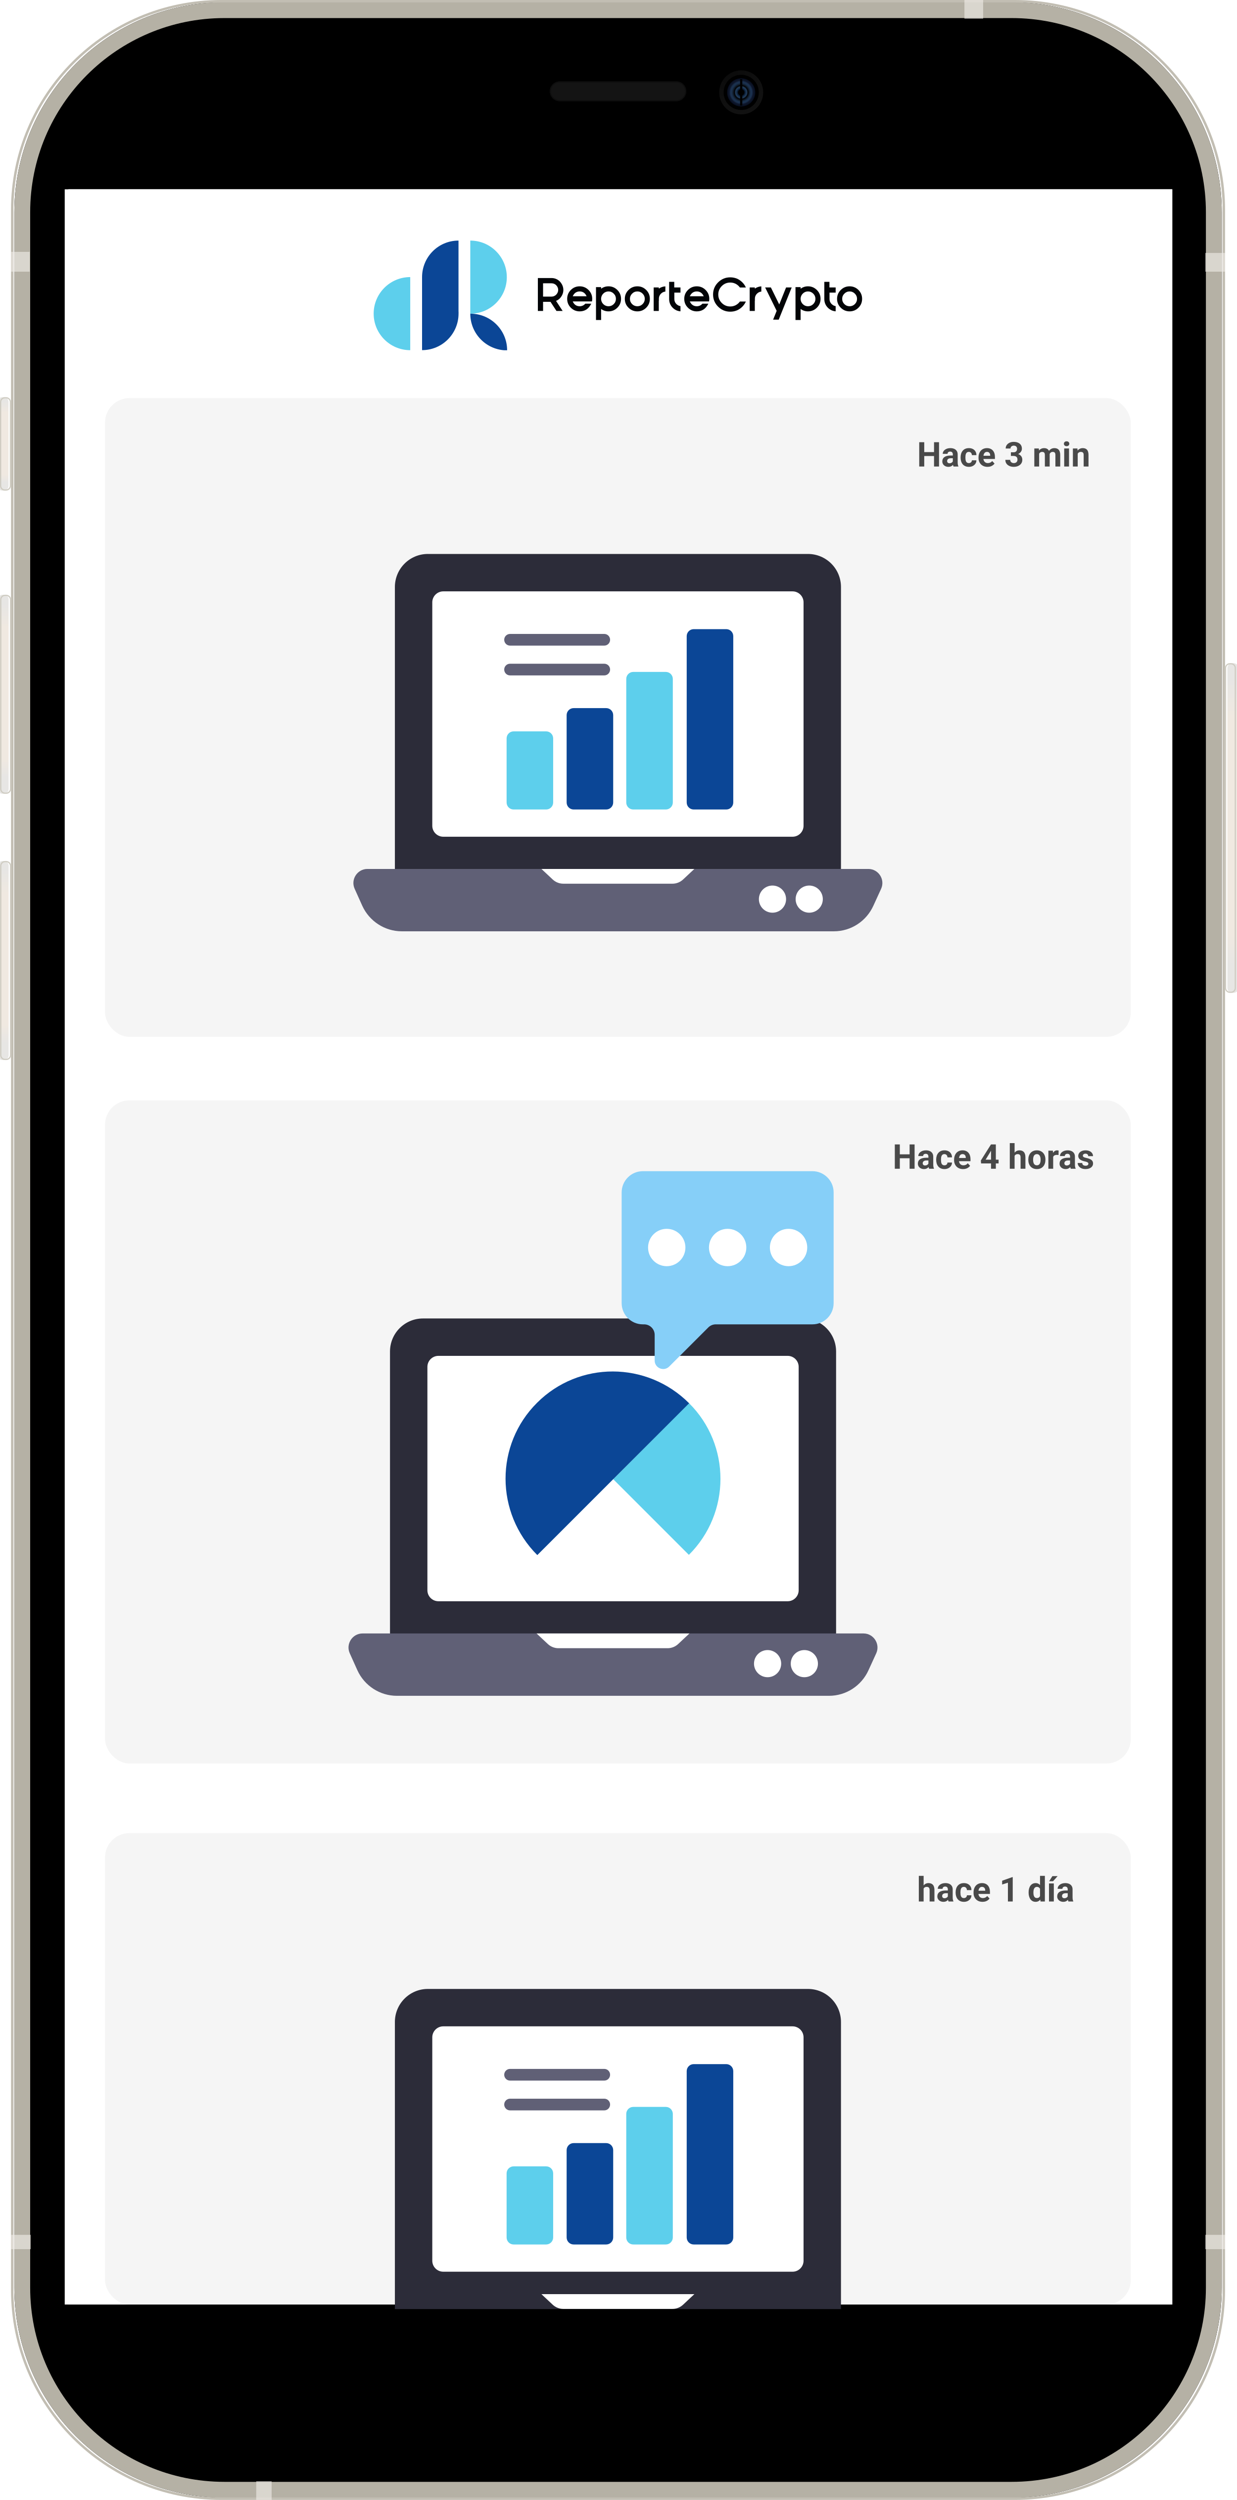 <svg width="1013" height="2047" viewBox="0 0 1013 2047" fill="none" xmlns="http://www.w3.org/2000/svg">
<g filter="url(#filter0_d_1_7)">
<path d="M828.535 1.801H183.707C88.714 1.801 11.707 78.808 11.707 173.801V1873.2C11.707 1968.19 88.714 2045.2 183.707 2045.2H828.535C923.528 2045.2 1000.54 1968.19 1000.54 1873.2V173.801C1000.54 78.808 923.528 1.801 828.535 1.801Z" fill="black"/>
</g>
<path d="M828.535 8.301H183.707C92.304 8.301 18.207 82.398 18.207 173.801V1873.2C18.207 1964.6 92.304 2038.7 183.707 2038.7H828.535C919.938 2038.7 994.035 1964.6 994.035 1873.2V173.801C994.035 82.398 919.938 8.301 828.535 8.301Z" stroke="#B5B1A5" stroke-width="13"/>
<path d="M831.236 1H181.005C86.565 1 10.005 77.559 10.005 172V1875C10.005 1969.44 86.565 2046 181.005 2046H831.236C925.677 2046 1002.24 1969.44 1002.24 1875V172C1002.24 77.559 925.677 1 831.236 1Z" stroke="#C2BEB3" stroke-width="2"/>
<path d="M222.441 2031.69H209.833V2047H222.441V2031.69Z" fill="#F1EEE9" fill-opacity="0.6"/>
<path d="M25.216 1829.96H9.005V1841.67H25.216V1829.96Z" fill="#F1EEE9" fill-opacity="0.6"/>
<path d="M24.315 206.231H9.005V222.441H24.315V206.231Z" fill="#F1EEE9" fill-opacity="0.6"/>
<path d="M1003.24 1829.96H987.026V1841.67H1003.24V1829.96Z" fill="#F1EEE9" fill-opacity="0.6"/>
<path d="M1003.24 207.132H987.026V222.442H1003.24V207.132Z" fill="#F1EEE9" fill-opacity="0.6"/>
<path d="M805.111 0H789.801V15.31H805.111V0Z" fill="#F1EEE9" fill-opacity="0.6"/>
<g filter="url(#filter1_iii_1_7)">
<path d="M5.122 705H4.122C1.912 705 0.122 706.791 0.122 709V864C0.122 866.209 1.912 868 4.122 868H5.122C7.331 868 9.122 866.209 9.122 864V709C9.122 706.791 7.331 705 5.122 705Z" fill="url(#paint0_linear_1_7)"/>
</g>
<path d="M5.122 705.5H4.122C2.189 705.5 0.622 707.067 0.622 709V864C0.622 865.933 2.189 867.5 4.122 867.5H5.122C7.055 867.5 8.622 865.933 8.622 864V709C8.622 707.067 7.055 705.5 5.122 705.5Z" stroke="#CFCCC2"/>
<g filter="url(#filter2_iii_1_7)">
<path d="M5.121 487H4.121C1.912 487 0.121 488.791 0.121 491V646C0.121 648.209 1.912 650 4.121 650H5.121C7.33 650 9.121 648.209 9.121 646V491C9.121 488.791 7.33 487 5.121 487Z" fill="url(#paint1_linear_1_7)"/>
</g>
<path d="M5.121 487.5H4.121C2.188 487.5 0.621 489.067 0.621 491V646C0.621 647.933 2.188 649.5 4.121 649.5H5.121C7.054 649.5 8.621 647.933 8.621 646V491C8.621 489.067 7.054 487.5 5.121 487.5Z" stroke="#CFCCC2"/>
<g filter="url(#filter3_iii_1_7)">
<path d="M0 329.206C0 326.997 1.791 325.206 4 325.206H5.006C7.215 325.206 9.006 326.997 9.006 329.206V397.755C9.006 399.964 7.215 401.755 5.006 401.755H4C1.791 401.755 0 399.964 0 397.755V329.206Z" fill="url(#paint2_linear_1_7)"/>
</g>
<path d="M0.5 329.206C0.5 327.273 2.067 325.706 4 325.706H5.006C6.939 325.706 8.506 327.273 8.506 329.206V397.755C8.506 399.688 6.939 401.255 5.006 401.255H4C2.067 401.255 0.5 399.688 0.5 397.755V329.206Z" stroke="#CFCCC2"/>
<g filter="url(#filter4_iii_1_7)">
<path d="M1008.12 543H1007.12C1004.91 543 1003.12 544.791 1003.12 547V809C1003.12 811.209 1004.91 813 1007.12 813H1008.12C1010.33 813 1012.12 811.209 1012.12 809V547C1012.12 544.791 1010.33 543 1008.12 543Z" fill="url(#paint3_linear_1_7)"/>
</g>
<path d="M1008.12 543.5H1007.12C1005.19 543.5 1003.62 545.067 1003.62 547V809C1003.62 810.933 1005.19 812.5 1007.12 812.5H1008.12C1010.05 812.5 1011.62 810.933 1011.62 809V547C1011.62 545.067 1010.05 543.5 1008.12 543.5Z" stroke="#CFCCC2"/>
<path fill-rule="evenodd" clip-rule="evenodd" d="M756.374 51.333C752.842 51.726 751.076 53.905 751.076 59.438C751.076 105.908 715.654 119.626 697.943 120.677H317.451C262.079 120.677 262.764 76.486 262.949 64.554V64.552C262.958 63.968 262.966 63.461 262.966 63.04C262.966 54.048 260.272 51.341 253.092 51.333H756.374ZM756.374 51.333C757.211 51.24 758.147 51.247 759.181 51.333H756.374Z" fill="black"/>
<g filter="url(#filter5_dii_1_7)">
<path d="M553.851 66.643H458.39C453.914 66.643 450.285 70.271 450.285 74.748C450.285 79.224 453.914 82.853 458.39 82.853H553.851C558.327 82.853 561.956 79.224 561.956 74.748C561.956 70.271 558.327 66.643 553.851 66.643Z" fill="#141414"/>
</g>
<path d="M553.851 67.093H458.391C454.163 67.093 450.736 70.52 450.736 74.748C450.736 78.975 454.163 82.403 458.391 82.403H553.851C558.079 82.403 561.506 78.975 561.506 74.748C561.506 70.52 558.079 67.093 553.851 67.093Z" stroke="#0E0E0E" stroke-width="0.901"/>
<g filter="url(#filter6_d_1_7)">
<path d="M606.985 91.859C615.938 91.859 623.195 84.601 623.195 75.648C623.195 66.695 615.938 59.438 606.985 59.438C598.032 59.438 590.775 66.695 590.775 75.648C590.775 84.601 598.032 91.859 606.985 91.859Z" stroke="url(#paint4_radial_1_7)" stroke-width="3.602"/>
</g>
<path d="M606.985 86.815C613.152 86.815 618.152 81.816 618.152 75.648C618.152 69.481 613.152 64.481 606.985 64.481C600.818 64.481 595.818 69.481 595.818 75.648C595.818 81.816 600.818 86.815 606.985 86.815Z" fill="url(#paint5_radial_1_7)"/>
<path d="M606.985 86.815C613.152 86.815 618.152 81.816 618.152 75.648C618.152 69.481 613.152 64.481 606.985 64.481C600.818 64.481 595.818 69.481 595.818 75.648C595.818 81.816 600.818 86.815 606.985 86.815Z" fill="url(#paint6_radial_1_7)"/>
<path d="M606.985 86.815C613.152 86.815 618.152 81.816 618.152 75.648C618.152 69.481 613.152 64.481 606.985 64.481C600.818 64.481 595.818 69.481 595.818 75.648C595.818 81.816 600.818 86.815 606.985 86.815Z" fill="url(#paint7_radial_1_7)"/>
<path d="M606.985 86.815C613.152 86.815 618.152 81.816 618.152 75.648C618.152 69.481 613.152 64.481 606.985 64.481C600.818 64.481 595.818 69.481 595.818 75.648C595.818 81.816 600.818 86.815 606.985 86.815Z" stroke="#080F21" stroke-width="0.72"/>
<path d="M606.985 64.841V86.455" stroke="black" stroke-width="1.801"/>
<path d="M960 155H53V1887H960V155Z" fill="white"/>
<rect x="56" y="155" width="904" height="1732" fill="white"/>
<path fill-rule="evenodd" clip-rule="evenodd" d="M451.624 227.667C454.302 227.667 456.598 228.624 458.511 230.537C460.4 232.641 461.344 234.936 461.344 237.423C461.344 239.91 460.4 242.194 458.511 244.274C457.602 245.183 456.55 245.888 455.354 246.39L460.77 254.64H455.713L450.799 247.144H444.737V254.64H440.469V227.667H451.624ZM444.737 231.971V242.875H451.624C453.131 242.875 454.422 242.337 455.498 241.261C456.574 240.09 457.112 238.81 457.112 237.423C457.112 236.013 456.574 234.721 455.498 233.55C454.422 232.497 453.131 231.971 451.624 231.971H444.737Z" fill="#020407"/>
<path fill-rule="evenodd" clip-rule="evenodd" d="M469.02 246.821C470.192 249.451 472.093 250.766 474.723 250.766C476.564 250.766 478.095 250.061 479.314 248.65H484.192C482.136 252.858 478.979 254.963 474.723 254.963C471.878 254.963 469.451 253.958 467.442 251.95C465.457 249.965 464.465 247.55 464.465 244.704C464.465 241.883 465.457 239.468 467.442 237.459C469.451 235.45 471.878 234.446 474.723 234.446C477.545 234.446 479.96 235.45 481.968 237.459C483.977 239.468 484.981 241.883 484.981 244.704C484.981 245.446 484.91 246.151 484.766 246.821H469.02ZM480.39 242.588C479.219 239.958 477.33 238.643 474.723 238.643C472.093 238.643 470.192 239.958 469.02 242.588H480.39Z" fill="#020407"/>
<path fill-rule="evenodd" clip-rule="evenodd" d="M492.263 252.99V262.029H488.066V235.092H492.263V236.419C494.032 235.104 496.053 234.446 498.324 234.446C501.146 234.446 503.561 235.45 505.57 237.459C507.578 239.468 508.583 241.883 508.583 244.704C508.583 247.55 507.578 249.965 505.57 251.95C503.561 253.958 501.146 254.963 498.324 254.963C496.053 254.963 494.032 254.305 492.263 252.99ZM502.593 249.009C503.788 247.813 504.386 246.378 504.386 244.704C504.386 243.031 503.788 241.608 502.593 240.436C501.421 239.241 499.998 238.643 498.324 238.643C496.722 238.643 495.359 239.169 494.235 240.221C493.088 241.273 492.43 242.588 492.263 244.166V245.242C492.43 246.821 493.088 248.136 494.235 249.188C495.359 250.24 496.722 250.766 498.324 250.766C499.998 250.766 501.421 250.18 502.593 249.009Z" fill="#020407"/>
<path fill-rule="evenodd" clip-rule="evenodd" d="M514.68 251.95C512.672 249.965 511.667 247.55 511.667 244.704C511.667 241.883 512.672 239.468 514.68 237.459C516.689 235.45 519.116 234.446 521.961 234.446C524.783 234.446 527.198 235.45 529.207 237.459C531.191 239.468 532.184 241.883 532.184 244.704C532.184 247.55 531.191 249.965 529.207 251.95C527.198 253.958 524.783 254.963 521.961 254.963C519.116 254.963 516.689 253.958 514.68 251.95ZM526.23 249.009C527.425 247.813 528.023 246.378 528.023 244.704C528.023 243.031 527.425 241.608 526.23 240.436C525.058 239.241 523.635 238.643 521.961 238.643C520.264 238.643 518.829 239.241 517.657 240.436C516.462 241.608 515.864 243.031 515.864 244.704C515.864 246.378 516.462 247.813 517.657 249.009C518.829 250.18 520.264 250.766 521.961 250.766C523.635 250.766 525.058 250.18 526.23 249.009Z" fill="#020407"/>
<path d="M544.881 234.482V238.75C543.518 238.87 542.322 239.432 541.294 240.436C540.147 241.584 539.573 242.959 539.573 244.561V246.318H539.501V254.64H535.304V246.318V244.561V235.379H539.501V236.347C541.151 235.199 542.944 234.578 544.881 234.482Z" fill="#020407"/>
<path d="M557.255 239.611H552.234V244.848C552.234 246.474 552.796 247.849 553.92 248.973C554.9 249.929 556.012 250.491 557.255 250.659V254.927C554.864 254.76 552.748 253.791 550.907 252.022C548.946 250.037 547.966 247.646 547.966 244.848V241.333V235.953V230.788H552.162V235.379H557.255V239.611Z" fill="#020407"/>
<path fill-rule="evenodd" clip-rule="evenodd" d="M564.895 246.821C566.091 249.451 567.992 250.766 570.598 250.766C572.44 250.766 573.982 250.061 575.225 248.65H580.068C578.035 252.858 574.879 254.963 570.598 254.963C567.777 254.963 565.362 253.958 563.353 251.95C561.345 249.965 560.34 247.55 560.34 244.704C560.34 241.883 561.345 239.468 563.353 237.459C565.362 235.45 567.777 234.446 570.598 234.446C573.444 234.446 575.859 235.45 577.844 237.459C579.852 239.468 580.857 241.883 580.857 244.704C580.857 245.446 580.785 246.151 580.642 246.821H564.895ZM576.301 242.588C575.106 239.958 573.205 238.643 570.598 238.643C567.992 238.643 566.091 239.958 564.895 242.588H576.301Z" fill="#020407"/>
<path d="M607.937 231.218C609.156 232.414 610.113 233.813 610.806 235.415H605.892C605.605 234.984 605.283 234.59 604.924 234.231C603.011 232.318 600.703 231.362 598.001 231.362C595.299 231.362 592.992 232.318 591.079 234.231C589.166 236.144 588.209 238.451 588.209 241.154C588.209 243.856 589.166 246.163 591.079 248.076C592.992 249.989 595.299 250.945 598.001 250.945C600.703 250.945 603.011 249.989 604.924 248.076C605.283 247.717 605.605 247.323 605.892 246.892H610.806C610.113 248.471 609.156 249.869 607.937 251.089C605.211 253.839 601.899 255.214 598.001 255.214C594.128 255.214 590.816 253.839 588.066 251.089C585.316 248.339 583.941 245.027 583.941 241.154C583.941 237.256 585.316 233.944 588.066 231.218C590.816 228.468 594.128 227.093 598.001 227.093C601.899 227.093 605.211 228.468 607.937 231.218V231.218Z" fill="#020407"/>
<path d="M623.468 234.482V238.75C622.129 238.87 620.945 239.432 619.917 240.436C618.769 241.584 618.195 242.959 618.195 244.561V246.318H618.124V254.64H613.927V246.318V244.561V235.379H618.124V236.347C619.773 235.199 621.555 234.578 623.468 234.482Z" fill="#020407"/>
<path d="M643.733 235.379H648.324L637.707 261.742H633.116L636.022 254.532L626.588 235.379H631.287L638.138 249.296L643.733 235.379Z" fill="#020407"/>
<path fill-rule="evenodd" clip-rule="evenodd" d="M655.642 252.99V262.029H651.445V235.092H655.642V236.419C657.411 235.104 659.42 234.446 661.667 234.446C664.513 234.446 666.94 235.45 668.949 237.459C670.957 239.468 671.961 241.883 671.961 244.704C671.961 247.55 670.957 249.965 668.949 251.95C666.94 253.958 664.513 254.963 661.667 254.963C659.42 254.963 657.411 254.305 655.642 252.99ZM665.971 249.009C667.167 247.813 667.765 246.378 667.765 244.704C667.765 243.031 667.167 241.608 665.971 240.436C664.776 239.241 663.341 238.643 661.667 238.643C660.089 238.643 658.738 239.169 657.614 240.221C656.466 241.273 655.809 242.588 655.642 244.166V245.242C655.809 246.821 656.466 248.136 657.614 249.188C658.738 250.24 660.089 250.766 661.667 250.766C663.341 250.766 664.776 250.18 665.971 249.009Z" fill="#020407"/>
<path d="M684.336 239.611H679.314V244.848C679.314 246.474 679.888 247.849 681.036 248.973C681.993 249.929 683.093 250.491 684.336 250.659V254.927C681.969 254.76 679.852 253.791 677.987 252.022C676.027 250.037 675.046 247.646 675.046 244.848V241.333V235.953V230.788H679.243V235.379H684.336V239.611Z" fill="#020407"/>
<path fill-rule="evenodd" clip-rule="evenodd" d="M688.497 251.95C686.488 249.965 685.484 247.55 685.484 244.704C685.484 241.883 686.488 239.468 688.497 237.459C690.505 235.45 692.92 234.446 695.742 234.446C698.587 234.446 701.014 235.45 703.023 237.459C705.008 239.468 706 241.883 706 244.704C706 247.55 705.008 249.965 703.023 251.95C701.014 253.958 698.587 254.963 695.742 254.963C692.92 254.963 690.505 253.958 688.497 251.95ZM700.046 249.009C701.242 247.813 701.839 246.378 701.839 244.704C701.839 243.031 701.242 241.608 700.046 240.436C698.874 239.241 697.44 238.643 695.742 238.643C694.068 238.643 692.645 239.241 691.474 240.436C690.278 241.608 689.68 243.031 689.68 244.704C689.68 246.378 690.278 247.813 691.474 249.009C692.645 250.18 694.068 250.766 695.742 250.766C697.44 250.766 698.874 250.18 700.046 249.009Z" fill="#020407"/>
<path d="M375.512 256.756C375.512 273.291 362.169 286.706 345.634 286.706V228.887C345.634 228.241 345.634 227.595 345.634 226.95C345.634 210.415 358.941 197 375.476 197V254.783C375.548 255.429 375.512 256.075 375.512 256.756Z" fill="#0B4696"/>
<path d="M385.125 197C401.66 197 415.039 210.415 415.039 226.95C415.039 243.485 401.66 256.864 385.125 256.864" fill="#5DCFEC"/>
<path d="M335.95 286.742C319.415 286.742 306 273.363 306 256.828C306 240.293 319.415 226.878 335.95 226.878" fill="#5DCFEC"/>
<path d="M385.125 256.864C385.197 256.864 385.268 256.864 385.34 256.864C401.875 256.864 415.29 270.278 415.29 286.813H412.994C397.428 285.702 385.125 272.753 385.125 256.864V256.864Z" fill="#0B4696"/>
<rect x="86" y="326" width="840" height="523" rx="20" fill="#F5F5F5"/>
<path d="M688.683 480.669V715.75H323.382V480.669C323.382 465.688 335.476 453.596 350.365 453.596H661.611C676.592 453.596 688.683 465.688 688.683 480.669V480.669Z" fill="#2C2C39"/>
<path d="M354.006 676.135V493.23C354.006 488.257 358.038 484.225 363.012 484.225H649.032C654.006 484.225 658.038 488.257 658.038 493.23V676.135C658.038 681.108 654.006 685.14 649.032 685.14H363.012C358.038 685.14 354.006 681.108 354.006 676.135V676.135Z" fill="white"/>
<path d="M721.576 727.754L715.222 741.638C709.457 754.345 696.867 762.58 682.866 762.58H329.016C315.132 762.58 302.425 754.345 296.66 741.638L290.424 727.754C287.013 720.224 292.542 711.518 300.896 711.518H711.104C719.458 711.518 724.987 720.224 721.576 727.754Z" fill="#606076"/>
<path d="M568.604 711.518L559.373 720.168C557.021 722.372 553.92 723.598 550.698 723.598H461.302C458.08 723.598 454.979 722.372 452.627 720.168L443.396 711.518H568.604Z" fill="white"/>
<path d="M643.727 736.249C643.727 742.373 638.754 747.346 632.596 747.346C626.438 747.346 621.464 742.373 621.464 736.249C621.464 730.091 626.438 725.117 632.596 725.117C638.754 725.117 643.727 730.091 643.727 736.249Z" fill="white"/>
<path d="M673.822 736.249C673.822 742.373 668.848 747.346 662.69 747.346C656.532 747.346 651.559 742.373 651.559 736.249C651.559 730.091 656.532 725.117 662.69 725.117C668.848 725.117 673.822 730.091 673.822 736.249Z" fill="white"/>
<path d="M600.479 520.903V657.093C600.479 660.266 597.907 662.838 594.734 662.838H568.096C564.923 662.838 562.351 660.266 562.351 657.093V520.903C562.351 517.73 564.923 515.158 568.096 515.158H594.734C597.907 515.158 600.479 517.73 600.479 520.903Z" fill="#0B4696"/>
<path d="M550.98 555.936V657.093C550.98 660.266 548.407 662.838 545.235 662.838H518.597C515.424 662.838 512.852 660.266 512.852 657.093V555.936C512.852 552.763 515.424 550.191 518.597 550.191H545.235C548.407 550.191 550.98 552.763 550.98 555.936Z" fill="#5DCFEC"/>
<path d="M502.154 585.568V657.093C502.154 660.266 499.581 662.838 496.408 662.838H469.771C466.598 662.838 464.026 660.266 464.026 657.093V585.568C464.026 582.396 466.598 579.823 469.771 579.823H496.408C499.581 579.823 502.154 582.396 502.154 585.568Z" fill="#0B4696"/>
<path d="M452.991 604.612V657.093C452.991 660.266 450.419 662.838 447.246 662.838H420.608C417.435 662.838 414.863 660.266 414.863 657.093V604.612C414.863 601.439 417.435 598.866 420.608 598.866H447.246C450.419 598.866 452.991 601.439 452.991 604.612Z" fill="#5DCFEC"/>
<path d="M499.614 523.854C499.614 526.504 497.494 528.649 494.844 528.649H417.676C415.051 528.649 412.906 526.504 412.906 523.854C412.906 521.229 415.051 519.084 417.676 519.084H494.844C497.494 519.084 499.614 521.229 499.614 523.854Z" fill="#606076"/>
<path d="M499.614 548.244C499.614 550.894 497.494 553.039 494.844 553.039H417.676C415.051 553.039 412.906 550.894 412.906 548.244C412.906 545.619 415.051 543.474 417.676 543.474H494.844C497.494 543.474 499.614 545.619 499.614 548.244Z" fill="#606076"/>
<path d="M766.053 370.201V373.4H755.662V370.201H766.053ZM756.879 362.094V382H752.777V362.094H756.879ZM768.979 362.094V382H764.891V362.094H768.979ZM780.285 378.664V372.074C780.285 371.6 780.208 371.195 780.053 370.857C779.898 370.511 779.656 370.242 779.328 370.051C779.009 369.859 778.594 369.764 778.084 369.764C777.646 369.764 777.268 369.841 776.949 369.996C776.63 370.142 776.384 370.356 776.211 370.639C776.038 370.912 775.951 371.236 775.951 371.609H772.014C772.014 370.98 772.16 370.383 772.451 369.818C772.743 369.253 773.167 368.757 773.723 368.328C774.279 367.891 774.939 367.549 775.705 367.303C776.48 367.057 777.346 366.934 778.303 366.934C779.451 366.934 780.472 367.125 781.365 367.508C782.258 367.891 782.96 368.465 783.471 369.23C783.99 369.996 784.25 370.953 784.25 372.102V378.432C784.25 379.243 784.3 379.908 784.4 380.428C784.501 380.938 784.646 381.385 784.838 381.768V382H780.859C780.668 381.599 780.522 381.098 780.422 380.496C780.331 379.885 780.285 379.275 780.285 378.664ZM780.805 372.99L780.832 375.219H778.631C778.111 375.219 777.66 375.278 777.277 375.396C776.895 375.515 776.58 375.684 776.334 375.902C776.088 376.112 775.906 376.358 775.787 376.641C775.678 376.923 775.623 377.233 775.623 377.57C775.623 377.908 775.701 378.213 775.855 378.486C776.01 378.751 776.234 378.96 776.525 379.115C776.817 379.261 777.159 379.334 777.551 379.334C778.143 379.334 778.658 379.215 779.096 378.979C779.533 378.742 779.87 378.45 780.107 378.104C780.354 377.757 780.481 377.429 780.49 377.119L781.529 378.787C781.383 379.161 781.183 379.548 780.928 379.949C780.682 380.35 780.367 380.729 779.984 381.084C779.602 381.43 779.141 381.717 778.604 381.945C778.066 382.164 777.428 382.273 776.689 382.273C775.751 382.273 774.898 382.087 774.133 381.713C773.376 381.33 772.775 380.806 772.328 380.141C771.891 379.466 771.672 378.701 771.672 377.844C771.672 377.069 771.818 376.381 772.109 375.779C772.401 375.178 772.829 374.672 773.395 374.262C773.969 373.842 774.684 373.528 775.541 373.318C776.398 373.1 777.391 372.99 778.521 372.99H780.805ZM793.396 379.197C793.88 379.197 794.308 379.106 794.682 378.924C795.055 378.732 795.347 378.468 795.557 378.131C795.775 377.785 795.889 377.379 795.898 376.914H799.604C799.594 377.953 799.316 378.878 798.77 379.689C798.223 380.492 797.489 381.125 796.568 381.59C795.648 382.046 794.618 382.273 793.479 382.273C792.33 382.273 791.327 382.082 790.471 381.699C789.623 381.316 788.917 380.788 788.352 380.113C787.786 379.43 787.363 378.637 787.08 377.734C786.798 376.823 786.656 375.848 786.656 374.809V374.412C786.656 373.364 786.798 372.389 787.08 371.486C787.363 370.575 787.786 369.782 788.352 369.107C788.917 368.424 789.623 367.891 790.471 367.508C791.318 367.125 792.312 366.934 793.451 366.934C794.663 366.934 795.725 367.166 796.637 367.631C797.557 368.096 798.277 368.761 798.797 369.627C799.326 370.484 799.594 371.5 799.604 372.676H795.898C795.889 372.184 795.785 371.737 795.584 371.336C795.393 370.935 795.11 370.616 794.736 370.379C794.372 370.133 793.921 370.01 793.383 370.01C792.809 370.01 792.339 370.133 791.975 370.379C791.61 370.616 791.327 370.944 791.127 371.363C790.926 371.773 790.785 372.243 790.703 372.771C790.63 373.291 790.594 373.838 790.594 374.412V374.809C790.594 375.383 790.63 375.934 790.703 376.463C790.776 376.992 790.913 377.461 791.113 377.871C791.323 378.281 791.61 378.605 791.975 378.842C792.339 379.079 792.813 379.197 793.396 379.197ZM808.695 382.273C807.547 382.273 806.517 382.091 805.605 381.727C804.694 381.353 803.919 380.838 803.281 380.182C802.652 379.525 802.169 378.764 801.832 377.898C801.495 377.023 801.326 376.094 801.326 375.109V374.562C801.326 373.441 801.486 372.416 801.805 371.486C802.124 370.557 802.579 369.75 803.172 369.066C803.773 368.383 804.503 367.859 805.359 367.494C806.216 367.12 807.182 366.934 808.258 366.934C809.306 366.934 810.236 367.107 811.047 367.453C811.858 367.799 812.537 368.292 813.084 368.93C813.64 369.568 814.059 370.333 814.342 371.227C814.624 372.111 814.766 373.095 814.766 374.18V375.82H803.008V373.195H810.896V372.895C810.896 372.348 810.796 371.86 810.596 371.432C810.404 370.994 810.113 370.648 809.721 370.393C809.329 370.137 808.827 370.01 808.217 370.01C807.697 370.01 807.251 370.124 806.877 370.352C806.503 370.579 806.198 370.898 805.961 371.309C805.733 371.719 805.56 372.202 805.441 372.758C805.332 373.305 805.277 373.906 805.277 374.562V375.109C805.277 375.702 805.359 376.249 805.523 376.75C805.697 377.251 805.938 377.684 806.248 378.049C806.567 378.413 806.95 378.696 807.396 378.896C807.852 379.097 808.367 379.197 808.941 379.197C809.652 379.197 810.313 379.061 810.924 378.787C811.544 378.505 812.077 378.081 812.523 377.516L814.438 379.594C814.128 380.04 813.704 380.469 813.166 380.879C812.637 381.289 811.999 381.626 811.252 381.891C810.505 382.146 809.652 382.273 808.695 382.273ZM827.85 370.338H829.955C830.63 370.338 831.186 370.224 831.623 369.996C832.061 369.759 832.384 369.431 832.594 369.012C832.812 368.583 832.922 368.087 832.922 367.521C832.922 367.011 832.822 366.56 832.621 366.168C832.43 365.767 832.133 365.457 831.732 365.238C831.331 365.01 830.826 364.896 830.215 364.896C829.732 364.896 829.285 364.992 828.875 365.184C828.465 365.375 828.137 365.644 827.891 365.99C827.645 366.337 827.521 366.756 827.521 367.248H823.57C823.57 366.154 823.862 365.202 824.445 364.391C825.038 363.579 825.831 362.946 826.824 362.49C827.818 362.035 828.911 361.807 830.105 361.807C831.454 361.807 832.635 362.025 833.646 362.463C834.658 362.891 835.447 363.525 836.012 364.363C836.577 365.202 836.859 366.241 836.859 367.48C836.859 368.109 836.714 368.72 836.422 369.312C836.13 369.896 835.711 370.424 835.164 370.898C834.626 371.363 833.97 371.737 833.195 372.02C832.421 372.293 831.55 372.43 830.584 372.43H827.85V370.338ZM827.85 373.332V371.295H830.584C831.669 371.295 832.621 371.418 833.441 371.664C834.262 371.91 834.95 372.266 835.506 372.73C836.062 373.186 836.481 373.729 836.764 374.357C837.046 374.977 837.188 375.665 837.188 376.422C837.188 377.352 837.01 378.181 836.654 378.91C836.299 379.63 835.798 380.241 835.15 380.742C834.512 381.243 833.765 381.626 832.908 381.891C832.051 382.146 831.117 382.273 830.105 382.273C829.267 382.273 828.442 382.16 827.631 381.932C826.829 381.695 826.1 381.344 825.443 380.879C824.796 380.405 824.277 379.812 823.885 379.102C823.502 378.382 823.311 377.529 823.311 376.545H827.262C827.262 377.055 827.389 377.511 827.645 377.912C827.9 378.313 828.251 378.628 828.697 378.855C829.153 379.083 829.659 379.197 830.215 379.197C830.844 379.197 831.382 379.083 831.828 378.855C832.284 378.618 832.63 378.29 832.867 377.871C833.113 377.443 833.236 376.946 833.236 376.381C833.236 375.652 833.104 375.068 832.84 374.631C832.576 374.184 832.197 373.856 831.705 373.646C831.213 373.437 830.63 373.332 829.955 373.332H827.85ZM850.969 370.27V382H847.018V367.207H850.723L850.969 370.27ZM850.422 374.084H849.328C849.328 373.054 849.451 372.106 849.697 371.24C849.952 370.365 850.322 369.609 850.805 368.971C851.297 368.324 851.903 367.822 852.623 367.467C853.343 367.111 854.177 366.934 855.125 366.934C855.781 366.934 856.383 367.034 856.93 367.234C857.477 367.426 857.946 367.731 858.338 368.15C858.739 368.561 859.049 369.098 859.268 369.764C859.486 370.42 859.596 371.208 859.596 372.129V382H855.658V372.566C855.658 371.892 855.567 371.372 855.385 371.008C855.202 370.643 854.943 370.388 854.605 370.242C854.277 370.096 853.881 370.023 853.416 370.023C852.906 370.023 852.459 370.128 852.076 370.338C851.702 370.548 851.393 370.839 851.146 371.213C850.9 371.577 850.718 372.006 850.6 372.498C850.481 372.99 850.422 373.519 850.422 374.084ZM859.227 373.633L857.818 373.811C857.818 372.844 857.937 371.947 858.174 371.117C858.42 370.288 858.78 369.559 859.254 368.93C859.737 368.301 860.334 367.813 861.045 367.467C861.756 367.111 862.576 366.934 863.506 366.934C864.217 366.934 864.864 367.038 865.447 367.248C866.031 367.449 866.527 367.772 866.938 368.219C867.357 368.656 867.676 369.23 867.895 369.941C868.122 370.652 868.236 371.523 868.236 372.553V382H864.285V372.553C864.285 371.869 864.194 371.35 864.012 370.994C863.839 370.63 863.583 370.379 863.246 370.242C862.918 370.096 862.526 370.023 862.07 370.023C861.596 370.023 861.182 370.119 860.826 370.311C860.471 370.493 860.174 370.748 859.938 371.076C859.701 371.404 859.523 371.787 859.404 372.225C859.286 372.653 859.227 373.122 859.227 373.633ZM875.441 367.207V382H871.49V367.207H875.441ZM871.244 363.352C871.244 362.777 871.445 362.303 871.846 361.93C872.247 361.556 872.785 361.369 873.459 361.369C874.124 361.369 874.658 361.556 875.059 361.93C875.469 362.303 875.674 362.777 875.674 363.352C875.674 363.926 875.469 364.4 875.059 364.773C874.658 365.147 874.124 365.334 873.459 365.334C872.785 365.334 872.247 365.147 871.846 364.773C871.445 364.4 871.244 363.926 871.244 363.352ZM882.551 370.365V382H878.613V367.207H882.305L882.551 370.365ZM881.977 374.084H880.91C880.91 372.99 881.051 372.006 881.334 371.131C881.617 370.247 882.013 369.495 882.523 368.875C883.034 368.246 883.64 367.768 884.342 367.439C885.053 367.102 885.846 366.934 886.721 366.934C887.413 366.934 888.047 367.034 888.621 367.234C889.195 367.435 889.688 367.754 890.098 368.191C890.517 368.629 890.836 369.208 891.055 369.928C891.283 370.648 891.396 371.527 891.396 372.566V382H887.432V372.553C887.432 371.896 887.34 371.386 887.158 371.021C886.976 370.657 886.707 370.402 886.352 370.256C886.005 370.101 885.577 370.023 885.066 370.023C884.538 370.023 884.077 370.128 883.686 370.338C883.303 370.548 882.984 370.839 882.729 371.213C882.482 371.577 882.296 372.006 882.168 372.498C882.04 372.99 881.977 373.519 881.977 374.084Z" fill="black" fill-opacity="0.7"/>
<rect x="86" y="1501" width="840" height="386" rx="20" fill="#F5F5F5"/>
<path d="M688.683 1655.67V1890.75H323.382V1655.67C323.382 1640.69 335.476 1628.6 350.365 1628.6H661.611C676.592 1628.6 688.683 1640.69 688.683 1655.67V1655.67Z" fill="#2C2C39"/>
<path d="M354.006 1851.13V1668.23C354.006 1663.26 358.038 1659.22 363.012 1659.22H649.032C654.006 1659.22 658.038 1663.26 658.038 1668.23V1851.13C658.038 1856.11 654.006 1860.14 649.032 1860.14H363.012C358.038 1860.14 354.006 1856.11 354.006 1851.13V1851.13Z" fill="white"/>
<path d="M568.604 1878.52L559.373 1887.17C557.021 1889.37 553.92 1890.6 550.698 1890.6H461.302C458.08 1890.6 454.979 1889.37 452.627 1887.17L443.396 1878.52H568.604Z" fill="white"/>
<path d="M600.479 1695.9V1832.09C600.479 1835.27 597.907 1837.84 594.734 1837.84H568.096C564.923 1837.84 562.351 1835.27 562.351 1832.09V1695.9C562.351 1692.73 564.923 1690.16 568.096 1690.16H594.734C597.907 1690.16 600.479 1692.73 600.479 1695.9Z" fill="#0B4696"/>
<path d="M550.98 1730.94V1832.09C550.98 1835.27 548.407 1837.84 545.235 1837.84H518.597C515.424 1837.84 512.852 1835.27 512.852 1832.09V1730.94C512.852 1727.76 515.424 1725.19 518.597 1725.19H545.235C548.407 1725.19 550.98 1727.76 550.98 1730.94Z" fill="#5DCFEC"/>
<path d="M502.154 1760.57V1832.09C502.154 1835.27 499.581 1837.84 496.408 1837.84H469.771C466.598 1837.84 464.026 1835.27 464.026 1832.09V1760.57C464.026 1757.4 466.598 1754.82 469.771 1754.82H496.408C499.581 1754.82 502.154 1757.4 502.154 1760.57Z" fill="#0B4696"/>
<path d="M452.991 1779.61V1832.09C452.991 1835.27 450.419 1837.84 447.246 1837.84H420.608C417.435 1837.84 414.863 1835.27 414.863 1832.09V1779.61C414.863 1776.44 417.435 1773.87 420.608 1773.87H447.246C450.419 1773.87 452.991 1776.44 452.991 1779.61Z" fill="#5DCFEC"/>
<path d="M499.614 1698.85C499.614 1701.5 497.494 1703.65 494.844 1703.65H417.676C415.051 1703.65 412.906 1701.5 412.906 1698.85C412.906 1696.23 415.051 1694.08 417.676 1694.08H494.844C497.494 1694.08 499.614 1696.23 499.614 1698.85Z" fill="#606076"/>
<path d="M499.614 1723.24C499.614 1725.89 497.494 1728.04 494.844 1728.04H417.676C415.051 1728.04 412.906 1725.89 412.906 1723.24C412.906 1720.62 415.051 1718.47 417.676 1718.47H494.844C497.494 1718.47 499.614 1720.62 499.614 1723.24Z" fill="#606076"/>
<path d="M756.373 1536V1557H752.436V1536H756.373ZM755.812 1549.08H754.732C754.742 1548.05 754.878 1547.11 755.143 1546.24C755.407 1545.37 755.785 1544.61 756.277 1543.97C756.77 1543.32 757.357 1542.82 758.041 1542.47C758.734 1542.11 759.499 1541.93 760.338 1541.93C761.067 1541.93 761.728 1542.04 762.32 1542.25C762.922 1542.45 763.437 1542.78 763.865 1543.23C764.303 1543.68 764.64 1544.27 764.877 1545C765.114 1545.73 765.232 1546.61 765.232 1547.65V1557H761.268V1547.62C761.268 1546.96 761.172 1546.45 760.98 1546.08C760.798 1545.69 760.529 1545.42 760.174 1545.27C759.827 1545.11 759.399 1545.02 758.889 1545.02C758.324 1545.02 757.84 1545.13 757.439 1545.34C757.048 1545.55 756.733 1545.84 756.496 1546.21C756.259 1546.58 756.086 1547.01 755.977 1547.5C755.867 1547.99 755.812 1548.52 755.812 1549.08ZM776.211 1553.66V1547.07C776.211 1546.6 776.133 1546.19 775.979 1545.86C775.824 1545.51 775.582 1545.24 775.254 1545.05C774.935 1544.86 774.52 1544.76 774.01 1544.76C773.572 1544.76 773.194 1544.84 772.875 1545C772.556 1545.14 772.31 1545.36 772.137 1545.64C771.964 1545.91 771.877 1546.24 771.877 1546.61H767.939C767.939 1545.98 768.085 1545.38 768.377 1544.82C768.669 1544.25 769.092 1543.76 769.648 1543.33C770.204 1542.89 770.865 1542.55 771.631 1542.3C772.406 1542.06 773.271 1541.93 774.229 1541.93C775.377 1541.93 776.398 1542.12 777.291 1542.51C778.184 1542.89 778.886 1543.46 779.396 1544.23C779.916 1545 780.176 1545.95 780.176 1547.1V1553.43C780.176 1554.24 780.226 1554.91 780.326 1555.43C780.426 1555.94 780.572 1556.38 780.764 1556.77V1557H776.785C776.594 1556.6 776.448 1556.1 776.348 1555.5C776.257 1554.89 776.211 1554.27 776.211 1553.66ZM776.73 1547.99L776.758 1550.22H774.557C774.037 1550.22 773.586 1550.28 773.203 1550.4C772.82 1550.51 772.506 1550.68 772.26 1550.9C772.014 1551.11 771.831 1551.36 771.713 1551.64C771.604 1551.92 771.549 1552.23 771.549 1552.57C771.549 1552.91 771.626 1553.21 771.781 1553.49C771.936 1553.75 772.16 1553.96 772.451 1554.12C772.743 1554.26 773.085 1554.33 773.477 1554.33C774.069 1554.33 774.584 1554.22 775.021 1553.98C775.459 1553.74 775.796 1553.45 776.033 1553.1C776.279 1552.76 776.407 1552.43 776.416 1552.12L777.455 1553.79C777.309 1554.16 777.109 1554.55 776.854 1554.95C776.607 1555.35 776.293 1555.73 775.91 1556.08C775.527 1556.43 775.067 1556.72 774.529 1556.95C773.992 1557.16 773.354 1557.27 772.615 1557.27C771.676 1557.27 770.824 1557.09 770.059 1556.71C769.302 1556.33 768.701 1555.81 768.254 1555.14C767.816 1554.47 767.598 1553.7 767.598 1552.84C767.598 1552.07 767.743 1551.38 768.035 1550.78C768.327 1550.18 768.755 1549.67 769.32 1549.26C769.895 1548.84 770.61 1548.53 771.467 1548.32C772.324 1548.1 773.317 1547.99 774.447 1547.99H776.73ZM789.322 1554.2C789.805 1554.2 790.234 1554.11 790.607 1553.92C790.981 1553.73 791.273 1553.47 791.482 1553.13C791.701 1552.78 791.815 1552.38 791.824 1551.91H795.529C795.52 1552.95 795.242 1553.88 794.695 1554.69C794.148 1555.49 793.415 1556.12 792.494 1556.59C791.574 1557.05 790.544 1557.27 789.404 1557.27C788.256 1557.27 787.253 1557.08 786.396 1556.7C785.549 1556.32 784.842 1555.79 784.277 1555.11C783.712 1554.43 783.288 1553.64 783.006 1552.73C782.723 1551.82 782.582 1550.85 782.582 1549.81V1549.41C782.582 1548.36 782.723 1547.39 783.006 1546.49C783.288 1545.57 783.712 1544.78 784.277 1544.11C784.842 1543.42 785.549 1542.89 786.396 1542.51C787.244 1542.12 788.238 1541.93 789.377 1541.93C790.589 1541.93 791.651 1542.17 792.562 1542.63C793.483 1543.1 794.203 1543.76 794.723 1544.63C795.251 1545.48 795.52 1546.5 795.529 1547.68H791.824C791.815 1547.18 791.71 1546.74 791.51 1546.34C791.318 1545.93 791.036 1545.62 790.662 1545.38C790.298 1545.13 789.846 1545.01 789.309 1545.01C788.734 1545.01 788.265 1545.13 787.9 1545.38C787.536 1545.62 787.253 1545.94 787.053 1546.36C786.852 1546.77 786.711 1547.24 786.629 1547.77C786.556 1548.29 786.52 1548.84 786.52 1549.41V1549.81C786.52 1550.38 786.556 1550.93 786.629 1551.46C786.702 1551.99 786.839 1552.46 787.039 1552.87C787.249 1553.28 787.536 1553.6 787.9 1553.84C788.265 1554.08 788.739 1554.2 789.322 1554.2ZM804.621 1557.27C803.473 1557.27 802.443 1557.09 801.531 1556.73C800.62 1556.35 799.845 1555.84 799.207 1555.18C798.578 1554.53 798.095 1553.76 797.758 1552.9C797.421 1552.02 797.252 1551.09 797.252 1550.11V1549.56C797.252 1548.44 797.411 1547.42 797.73 1546.49C798.049 1545.56 798.505 1544.75 799.098 1544.07C799.699 1543.38 800.428 1542.86 801.285 1542.49C802.142 1542.12 803.108 1541.93 804.184 1541.93C805.232 1541.93 806.161 1542.11 806.973 1542.45C807.784 1542.8 808.463 1543.29 809.01 1543.93C809.566 1544.57 809.985 1545.33 810.268 1546.23C810.55 1547.11 810.691 1548.1 810.691 1549.18V1550.82H798.934V1548.2H806.822V1547.89C806.822 1547.35 806.722 1546.86 806.521 1546.43C806.33 1545.99 806.038 1545.65 805.646 1545.39C805.255 1545.14 804.753 1545.01 804.143 1545.01C803.623 1545.01 803.176 1545.12 802.803 1545.35C802.429 1545.58 802.124 1545.9 801.887 1546.31C801.659 1546.72 801.486 1547.2 801.367 1547.76C801.258 1548.3 801.203 1548.91 801.203 1549.56V1550.11C801.203 1550.7 801.285 1551.25 801.449 1551.75C801.622 1552.25 801.864 1552.68 802.174 1553.05C802.493 1553.41 802.876 1553.7 803.322 1553.9C803.778 1554.1 804.293 1554.2 804.867 1554.2C805.578 1554.2 806.239 1554.06 806.85 1553.79C807.469 1553.5 808.003 1553.08 808.449 1552.52L810.363 1554.59C810.053 1555.04 809.63 1555.47 809.092 1555.88C808.563 1556.29 807.925 1556.63 807.178 1556.89C806.43 1557.15 805.578 1557.27 804.621 1557.27ZM829.34 1537.05V1557H825.402V1541.59L820.672 1543.1V1539.99L828.916 1537.05H829.34ZM851.693 1553.77V1536H855.658V1557H852.09L851.693 1553.77ZM842.342 1549.78V1549.49C842.342 1548.36 842.469 1547.34 842.725 1546.42C842.98 1545.49 843.354 1544.69 843.846 1544.03C844.338 1543.36 844.944 1542.85 845.664 1542.48C846.384 1542.12 847.204 1541.93 848.125 1541.93C848.991 1541.93 849.747 1542.12 850.395 1542.48C851.051 1542.85 851.607 1543.36 852.062 1544.04C852.527 1544.7 852.901 1545.49 853.184 1546.4C853.466 1547.31 853.671 1548.3 853.799 1549.37V1550C853.671 1551.03 853.466 1551.99 853.184 1552.87C852.901 1553.76 852.527 1554.53 852.062 1555.2C851.607 1555.85 851.051 1556.36 850.395 1556.73C849.738 1557.09 848.973 1557.27 848.098 1557.27C847.177 1557.27 846.357 1557.09 845.637 1556.71C844.926 1556.34 844.324 1555.82 843.832 1555.14C843.349 1554.47 842.98 1553.67 842.725 1552.76C842.469 1551.85 842.342 1550.86 842.342 1549.78ZM846.279 1549.49V1549.78C846.279 1550.39 846.325 1550.96 846.416 1551.49C846.516 1552.02 846.676 1552.49 846.895 1552.9C847.122 1553.3 847.414 1553.61 847.77 1553.84C848.134 1554.06 848.576 1554.17 849.096 1554.17C849.77 1554.17 850.326 1554.02 850.764 1553.72C851.201 1553.41 851.534 1552.99 851.762 1552.45C851.999 1551.91 852.135 1551.29 852.172 1550.59V1548.8C852.145 1548.22 852.062 1547.71 851.926 1547.25C851.798 1546.79 851.607 1546.39 851.352 1546.06C851.105 1545.73 850.796 1545.48 850.422 1545.3C850.057 1545.11 849.624 1545.02 849.123 1545.02C848.613 1545.02 848.175 1545.14 847.811 1545.38C847.446 1545.61 847.15 1545.92 846.922 1546.32C846.703 1546.72 846.539 1547.2 846.43 1547.74C846.329 1548.28 846.279 1548.87 846.279 1549.49ZM862.986 1542.21V1557H859.035V1542.21H862.986ZM859.158 1540.42L861.838 1536.21H866.117L862.357 1540.42H859.158ZM874.375 1553.66V1547.07C874.375 1546.6 874.298 1546.19 874.143 1545.86C873.988 1545.51 873.746 1545.24 873.418 1545.05C873.099 1544.86 872.684 1544.76 872.174 1544.76C871.736 1544.76 871.358 1544.84 871.039 1545C870.72 1545.14 870.474 1545.36 870.301 1545.64C870.128 1545.91 870.041 1546.24 870.041 1546.61H866.104C866.104 1545.98 866.249 1545.38 866.541 1544.82C866.833 1544.25 867.257 1543.76 867.812 1543.33C868.368 1542.89 869.029 1542.55 869.795 1542.3C870.57 1542.06 871.436 1541.93 872.393 1541.93C873.541 1541.93 874.562 1542.12 875.455 1542.51C876.348 1542.89 877.05 1543.46 877.561 1544.23C878.08 1545 878.34 1545.95 878.34 1547.1V1553.43C878.34 1554.24 878.39 1554.91 878.49 1555.43C878.59 1555.94 878.736 1556.38 878.928 1556.77V1557H874.949C874.758 1556.6 874.612 1556.1 874.512 1555.5C874.421 1554.89 874.375 1554.27 874.375 1553.66ZM874.895 1547.99L874.922 1550.22H872.721C872.201 1550.22 871.75 1550.28 871.367 1550.4C870.984 1550.51 870.67 1550.68 870.424 1550.9C870.178 1551.11 869.995 1551.36 869.877 1551.64C869.768 1551.92 869.713 1552.23 869.713 1552.57C869.713 1552.91 869.79 1553.21 869.945 1553.49C870.1 1553.75 870.324 1553.96 870.615 1554.12C870.907 1554.26 871.249 1554.33 871.641 1554.33C872.233 1554.33 872.748 1554.22 873.186 1553.98C873.623 1553.74 873.96 1553.45 874.197 1553.1C874.443 1552.76 874.571 1552.43 874.58 1552.12L875.619 1553.79C875.473 1554.16 875.273 1554.55 875.018 1554.95C874.771 1555.35 874.457 1555.73 874.074 1556.08C873.691 1556.43 873.231 1556.72 872.693 1556.95C872.156 1557.16 871.518 1557.27 870.779 1557.27C869.84 1557.27 868.988 1557.09 868.223 1556.71C867.466 1556.33 866.865 1555.81 866.418 1555.14C865.98 1554.47 865.762 1553.7 865.762 1552.84C865.762 1552.07 865.908 1551.38 866.199 1550.78C866.491 1550.18 866.919 1549.67 867.484 1549.26C868.059 1548.84 868.774 1548.53 869.631 1548.32C870.488 1548.1 871.481 1547.99 872.611 1547.99H874.895Z" fill="black" fill-opacity="0.7"/>
<rect x="86" y="901" width="840" height="543" rx="20" fill="#F5F5F5"/>
<path d="M746.053 945.201V948.4H735.662V945.201H746.053ZM736.879 937.094V957H732.777V937.094H736.879ZM748.979 937.094V957H744.891V937.094H748.979ZM760.285 953.664V947.074C760.285 946.6 760.208 946.195 760.053 945.857C759.898 945.511 759.656 945.242 759.328 945.051C759.009 944.859 758.594 944.764 758.084 944.764C757.646 944.764 757.268 944.841 756.949 944.996C756.63 945.142 756.384 945.356 756.211 945.639C756.038 945.912 755.951 946.236 755.951 946.609H752.014C752.014 945.98 752.16 945.383 752.451 944.818C752.743 944.253 753.167 943.757 753.723 943.328C754.279 942.891 754.939 942.549 755.705 942.303C756.48 942.057 757.346 941.934 758.303 941.934C759.451 941.934 760.472 942.125 761.365 942.508C762.258 942.891 762.96 943.465 763.471 944.23C763.99 944.996 764.25 945.953 764.25 947.102V953.432C764.25 954.243 764.3 954.908 764.4 955.428C764.501 955.938 764.646 956.385 764.838 956.768V957H760.859C760.668 956.599 760.522 956.098 760.422 955.496C760.331 954.885 760.285 954.275 760.285 953.664ZM760.805 947.99L760.832 950.219H758.631C758.111 950.219 757.66 950.278 757.277 950.396C756.895 950.515 756.58 950.684 756.334 950.902C756.088 951.112 755.906 951.358 755.787 951.641C755.678 951.923 755.623 952.233 755.623 952.57C755.623 952.908 755.701 953.213 755.855 953.486C756.01 953.751 756.234 953.96 756.525 954.115C756.817 954.261 757.159 954.334 757.551 954.334C758.143 954.334 758.658 954.215 759.096 953.979C759.533 953.742 759.87 953.45 760.107 953.104C760.354 952.757 760.481 952.429 760.49 952.119L761.529 953.787C761.383 954.161 761.183 954.548 760.928 954.949C760.682 955.35 760.367 955.729 759.984 956.084C759.602 956.43 759.141 956.717 758.604 956.945C758.066 957.164 757.428 957.273 756.689 957.273C755.751 957.273 754.898 957.087 754.133 956.713C753.376 956.33 752.775 955.806 752.328 955.141C751.891 954.466 751.672 953.701 751.672 952.844C751.672 952.069 751.818 951.381 752.109 950.779C752.401 950.178 752.829 949.672 753.395 949.262C753.969 948.842 754.684 948.528 755.541 948.318C756.398 948.1 757.391 947.99 758.521 947.99H760.805ZM773.396 954.197C773.88 954.197 774.308 954.106 774.682 953.924C775.055 953.732 775.347 953.468 775.557 953.131C775.775 952.785 775.889 952.379 775.898 951.914H779.604C779.594 952.953 779.316 953.878 778.77 954.689C778.223 955.492 777.489 956.125 776.568 956.59C775.648 957.046 774.618 957.273 773.479 957.273C772.33 957.273 771.327 957.082 770.471 956.699C769.623 956.316 768.917 955.788 768.352 955.113C767.786 954.43 767.363 953.637 767.08 952.734C766.798 951.823 766.656 950.848 766.656 949.809V949.412C766.656 948.364 766.798 947.389 767.08 946.486C767.363 945.575 767.786 944.782 768.352 944.107C768.917 943.424 769.623 942.891 770.471 942.508C771.318 942.125 772.312 941.934 773.451 941.934C774.663 941.934 775.725 942.166 776.637 942.631C777.557 943.096 778.277 943.761 778.797 944.627C779.326 945.484 779.594 946.5 779.604 947.676H775.898C775.889 947.184 775.785 946.737 775.584 946.336C775.393 945.935 775.11 945.616 774.736 945.379C774.372 945.133 773.921 945.01 773.383 945.01C772.809 945.01 772.339 945.133 771.975 945.379C771.61 945.616 771.327 945.944 771.127 946.363C770.926 946.773 770.785 947.243 770.703 947.771C770.63 948.291 770.594 948.838 770.594 949.412V949.809C770.594 950.383 770.63 950.934 770.703 951.463C770.776 951.992 770.913 952.461 771.113 952.871C771.323 953.281 771.61 953.605 771.975 953.842C772.339 954.079 772.813 954.197 773.396 954.197ZM788.695 957.273C787.547 957.273 786.517 957.091 785.605 956.727C784.694 956.353 783.919 955.838 783.281 955.182C782.652 954.525 782.169 953.764 781.832 952.898C781.495 952.023 781.326 951.094 781.326 950.109V949.562C781.326 948.441 781.486 947.416 781.805 946.486C782.124 945.557 782.579 944.75 783.172 944.066C783.773 943.383 784.503 942.859 785.359 942.494C786.216 942.12 787.182 941.934 788.258 941.934C789.306 941.934 790.236 942.107 791.047 942.453C791.858 942.799 792.537 943.292 793.084 943.93C793.64 944.568 794.059 945.333 794.342 946.227C794.624 947.111 794.766 948.095 794.766 949.18V950.82H783.008V948.195H790.896V947.895C790.896 947.348 790.796 946.86 790.596 946.432C790.404 945.994 790.113 945.648 789.721 945.393C789.329 945.137 788.827 945.01 788.217 945.01C787.697 945.01 787.251 945.124 786.877 945.352C786.503 945.579 786.198 945.898 785.961 946.309C785.733 946.719 785.56 947.202 785.441 947.758C785.332 948.305 785.277 948.906 785.277 949.562V950.109C785.277 950.702 785.359 951.249 785.523 951.75C785.697 952.251 785.938 952.684 786.248 953.049C786.567 953.413 786.95 953.696 787.396 953.896C787.852 954.097 788.367 954.197 788.941 954.197C789.652 954.197 790.313 954.061 790.924 953.787C791.544 953.505 792.077 953.081 792.523 952.516L794.438 954.594C794.128 955.04 793.704 955.469 793.166 955.879C792.637 956.289 791.999 956.626 791.252 956.891C790.505 957.146 789.652 957.273 788.695 957.273ZM817.762 949.562V952.652H803.42L803.229 950.26L811.527 937.094H814.658L811.268 942.768L807.139 949.562H817.762ZM815.506 937.094V957H811.568V937.094H815.506ZM830.873 936V957H826.936V936H830.873ZM830.312 949.084H829.232C829.242 948.054 829.378 947.106 829.643 946.24C829.907 945.365 830.285 944.609 830.777 943.971C831.27 943.324 831.857 942.822 832.541 942.467C833.234 942.111 833.999 941.934 834.838 941.934C835.567 941.934 836.228 942.038 836.82 942.248C837.422 942.449 837.937 942.777 838.365 943.232C838.803 943.679 839.14 944.267 839.377 944.996C839.614 945.725 839.732 946.609 839.732 947.648V957H835.768V947.621C835.768 946.965 835.672 946.45 835.48 946.076C835.298 945.693 835.029 945.424 834.674 945.27C834.327 945.105 833.899 945.023 833.389 945.023C832.824 945.023 832.34 945.128 831.939 945.338C831.548 945.548 831.233 945.839 830.996 946.213C830.759 946.577 830.586 947.006 830.477 947.498C830.367 947.99 830.312 948.519 830.312 949.084ZM842.098 949.754V949.467C842.098 948.382 842.253 947.384 842.562 946.473C842.872 945.552 843.324 944.755 843.916 944.08C844.508 943.406 845.238 942.882 846.104 942.508C846.969 942.125 847.963 941.934 849.084 941.934C850.205 941.934 851.203 942.125 852.078 942.508C852.953 942.882 853.687 943.406 854.279 944.08C854.881 944.755 855.337 945.552 855.646 946.473C855.956 947.384 856.111 948.382 856.111 949.467V949.754C856.111 950.829 855.956 951.827 855.646 952.748C855.337 953.66 854.881 954.457 854.279 955.141C853.687 955.815 852.958 956.339 852.092 956.713C851.226 957.087 850.232 957.273 849.111 957.273C847.99 957.273 846.992 957.087 846.117 956.713C845.251 956.339 844.518 955.815 843.916 955.141C843.324 954.457 842.872 953.66 842.562 952.748C842.253 951.827 842.098 950.829 842.098 949.754ZM846.035 949.467V949.754C846.035 950.374 846.09 950.952 846.199 951.49C846.309 952.028 846.482 952.502 846.719 952.912C846.965 953.313 847.284 953.628 847.676 953.855C848.068 954.083 848.546 954.197 849.111 954.197C849.658 954.197 850.128 954.083 850.52 953.855C850.911 953.628 851.226 953.313 851.463 952.912C851.7 952.502 851.873 952.028 851.982 951.49C852.101 950.952 852.16 950.374 852.16 949.754V949.467C852.16 948.865 852.101 948.3 851.982 947.771C851.873 947.234 851.695 946.76 851.449 946.35C851.212 945.93 850.898 945.602 850.506 945.365C850.114 945.128 849.64 945.01 849.084 945.01C848.528 945.01 848.054 945.128 847.662 945.365C847.279 945.602 846.965 945.93 846.719 946.35C846.482 946.76 846.309 947.234 846.199 947.771C846.09 948.3 846.035 948.865 846.035 949.467ZM862.469 945.434V957H858.531V942.207H862.236L862.469 945.434ZM866.926 942.111L866.857 945.762C866.666 945.734 866.434 945.712 866.16 945.693C865.896 945.666 865.654 945.652 865.436 945.652C864.88 945.652 864.396 945.725 863.986 945.871C863.585 946.008 863.248 946.213 862.975 946.486C862.71 946.76 862.51 947.092 862.373 947.484C862.245 947.876 862.173 948.323 862.154 948.824L861.361 948.578C861.361 947.621 861.457 946.742 861.648 945.939C861.84 945.128 862.118 944.422 862.482 943.82C862.856 943.219 863.312 942.754 863.85 942.426C864.387 942.098 865.003 941.934 865.695 941.934C865.914 941.934 866.137 941.952 866.365 941.988C866.593 942.016 866.78 942.057 866.926 942.111ZM876.305 953.664V947.074C876.305 946.6 876.227 946.195 876.072 945.857C875.917 945.511 875.676 945.242 875.348 945.051C875.029 944.859 874.614 944.764 874.104 944.764C873.666 944.764 873.288 944.841 872.969 944.996C872.65 945.142 872.404 945.356 872.23 945.639C872.057 945.912 871.971 946.236 871.971 946.609H868.033C868.033 945.98 868.179 945.383 868.471 944.818C868.762 944.253 869.186 943.757 869.742 943.328C870.298 942.891 870.959 942.549 871.725 942.303C872.499 942.057 873.365 941.934 874.322 941.934C875.471 941.934 876.492 942.125 877.385 942.508C878.278 942.891 878.98 943.465 879.49 944.23C880.01 944.996 880.27 945.953 880.27 947.102V953.432C880.27 954.243 880.32 954.908 880.42 955.428C880.52 955.938 880.666 956.385 880.857 956.768V957H876.879C876.688 956.599 876.542 956.098 876.441 955.496C876.35 954.885 876.305 954.275 876.305 953.664ZM876.824 947.99L876.852 950.219H874.65C874.131 950.219 873.68 950.278 873.297 950.396C872.914 950.515 872.6 950.684 872.354 950.902C872.107 951.112 871.925 951.358 871.807 951.641C871.697 951.923 871.643 952.233 871.643 952.57C871.643 952.908 871.72 953.213 871.875 953.486C872.03 953.751 872.253 953.96 872.545 954.115C872.837 954.261 873.178 954.334 873.57 954.334C874.163 954.334 874.678 954.215 875.115 953.979C875.553 953.742 875.89 953.45 876.127 953.104C876.373 952.757 876.501 952.429 876.51 952.119L877.549 953.787C877.403 954.161 877.202 954.548 876.947 954.949C876.701 955.35 876.387 955.729 876.004 956.084C875.621 956.43 875.161 956.717 874.623 956.945C874.085 957.164 873.447 957.273 872.709 957.273C871.77 957.273 870.918 957.087 870.152 956.713C869.396 956.33 868.794 955.806 868.348 955.141C867.91 954.466 867.691 953.701 867.691 952.844C867.691 952.069 867.837 951.381 868.129 950.779C868.421 950.178 868.849 949.672 869.414 949.262C869.988 948.842 870.704 948.528 871.561 948.318C872.417 948.1 873.411 947.99 874.541 947.99H876.824ZM891.303 952.912C891.303 952.63 891.221 952.374 891.057 952.146C890.893 951.919 890.587 951.709 890.141 951.518C889.703 951.317 889.07 951.135 888.24 950.971C887.493 950.807 886.796 950.602 886.148 950.355C885.51 950.1 884.954 949.795 884.48 949.439C884.016 949.084 883.651 948.665 883.387 948.182C883.122 947.689 882.99 947.129 882.99 946.5C882.99 945.88 883.122 945.297 883.387 944.75C883.66 944.203 884.048 943.72 884.549 943.301C885.059 942.872 885.679 942.54 886.408 942.303C887.146 942.057 887.976 941.934 888.896 941.934C890.182 941.934 891.285 942.139 892.205 942.549C893.135 942.959 893.846 943.524 894.338 944.244C894.839 944.955 895.09 945.766 895.09 946.678H891.152C891.152 946.295 891.07 945.953 890.906 945.652C890.751 945.342 890.505 945.101 890.168 944.928C889.84 944.745 889.411 944.654 888.883 944.654C888.445 944.654 888.067 944.732 887.748 944.887C887.429 945.033 887.183 945.233 887.01 945.488C886.846 945.734 886.764 946.008 886.764 946.309C886.764 946.536 886.809 946.742 886.9 946.924C887.001 947.097 887.16 947.257 887.379 947.402C887.598 947.548 887.88 947.685 888.227 947.812C888.582 947.931 889.02 948.04 889.539 948.141C890.605 948.359 891.558 948.646 892.396 949.002C893.235 949.348 893.9 949.822 894.393 950.424C894.885 951.016 895.131 951.796 895.131 952.762C895.131 953.418 894.985 954.02 894.693 954.566C894.402 955.113 893.982 955.592 893.436 956.002C892.889 956.403 892.232 956.717 891.467 956.945C890.71 957.164 889.858 957.273 888.91 957.273C887.534 957.273 886.367 957.027 885.41 956.535C884.462 956.043 883.742 955.419 883.25 954.662C882.767 953.896 882.525 953.113 882.525 952.311H886.258C886.276 952.848 886.413 953.281 886.668 953.609C886.932 953.938 887.265 954.174 887.666 954.32C888.076 954.466 888.518 954.539 888.992 954.539C889.503 954.539 889.926 954.471 890.264 954.334C890.601 954.188 890.856 953.997 891.029 953.76C891.212 953.514 891.303 953.231 891.303 952.912Z" fill="black" fill-opacity="0.7"/>
<path d="M684.683 1106.67V1341.75H319.382V1106.67C319.382 1091.69 331.476 1079.6 346.365 1079.6H657.611C672.592 1079.6 684.683 1091.69 684.683 1106.67V1106.67Z" fill="#2C2C39"/>
<path d="M350.006 1302.13V1119.23C350.006 1114.26 354.038 1110.22 359.012 1110.22H645.032C650.006 1110.22 654.038 1114.26 654.038 1119.23V1302.13C654.038 1307.11 650.006 1311.14 645.032 1311.14H359.012C354.038 1311.14 350.006 1307.11 350.006 1302.13V1302.13Z" fill="white"/>
<path d="M717.576 1353.75L711.222 1367.64C705.457 1380.34 692.867 1388.58 678.866 1388.58H325.016C311.132 1388.58 298.425 1380.34 292.66 1367.64L286.424 1353.75C283.013 1346.22 288.542 1337.52 296.896 1337.52H707.104C715.458 1337.52 720.987 1346.22 717.576 1353.75Z" fill="#606076"/>
<path d="M564.604 1337.52L555.373 1346.17C553.021 1348.37 549.92 1349.6 546.698 1349.6H457.302C454.08 1349.6 450.979 1348.37 448.627 1346.17L439.396 1337.52H564.604Z" fill="white"/>
<path d="M639.727 1362.25C639.727 1368.37 634.754 1373.35 628.596 1373.35C622.438 1373.35 617.464 1368.37 617.464 1362.25C617.464 1356.09 622.438 1351.12 628.596 1351.12C634.754 1351.12 639.727 1356.09 639.727 1362.25Z" fill="white"/>
<path d="M669.822 1362.25C669.822 1368.37 664.848 1373.35 658.69 1373.35C652.532 1373.35 647.559 1368.37 647.559 1362.25C647.559 1356.09 652.532 1351.12 658.69 1351.12C664.848 1351.12 669.822 1356.09 669.822 1362.25Z" fill="white"/>
<path d="M682.674 976.358V1067.06C682.674 1076.6 674.908 1084.41 665.367 1084.41H586.172C583.87 1084.41 581.665 1085.32 580.035 1086.95L548.012 1118.97C543.554 1123.34 536.123 1120.17 536.123 1114.04V1093.04C536.123 1088.29 532.24 1084.41 527.446 1084.41H526.391C516.851 1084.41 509.085 1076.6 509.085 1067.06V976.358C509.085 966.818 516.851 959.004 526.391 959.004H665.367C669.97 959.004 674.093 960.825 677.161 963.702C680.565 966.866 682.674 971.372 682.674 976.358V976.358Z" fill="#86CFF8"/>
<path d="M561.293 1021.5C561.293 1029.93 554.437 1036.79 546 1036.79C537.515 1036.79 530.707 1029.93 530.707 1021.5C530.707 1013.06 537.515 1006.2 546 1006.2C554.437 1006.2 561.293 1013.06 561.293 1021.5Z" fill="white"/>
<path d="M611.172 1021.5C611.172 1029.93 604.317 1036.79 595.88 1036.79C587.394 1036.79 580.587 1029.93 580.587 1021.5C580.587 1013.06 587.394 1006.2 595.88 1006.2C604.317 1006.2 611.172 1013.06 611.172 1021.5Z" fill="white"/>
<path d="M661.052 1021.5C661.052 1029.93 654.197 1036.79 645.759 1036.79C637.274 1036.79 630.466 1029.93 630.466 1021.5C630.466 1013.06 637.274 1006.2 645.759 1006.2C654.197 1006.2 661.052 1013.06 661.052 1021.5Z" fill="white"/>
<path d="M564.136 1273.16C529.888 1307.41 474.257 1307.41 440.008 1273.36L502.174 1211.2L564.136 1273.16Z" fill="white"/>
<path d="M564.136 1273.16L502.174 1211.2L564.136 1148.84L564.334 1149.03C598.583 1183.08 598.583 1238.91 564.136 1273.16V1273.16Z" fill="#5DCFEC"/>
<path d="M564.334 1149.03L440.008 1273.36C405.364 1238.71 405.364 1182.89 439.81 1148.64C474.061 1114.39 529.689 1114.39 564.334 1149.03V1149.03Z" fill="#0B4696"/>
<defs>
<filter id="filter0_d_1_7" x="10.707" y="0.801" width="990.833" height="2045.4" filterUnits="userSpaceOnUse" color-interpolation-filters="sRGB">
<feFlood flood-opacity="0" result="BackgroundImageFix"/>
<feColorMatrix in="SourceAlpha" type="matrix" values="0 0 0 0 0 0 0 0 0 0 0 0 0 0 0 0 0 0 127 0" result="hardAlpha"/>
<feOffset/>
<feGaussianBlur stdDeviation="0.5"/>
<feColorMatrix type="matrix" values="0 0 0 0 0.325 0 0 0 0 0.314 0 0 0 0 0.294 0 0 0 1 0"/>
<feBlend mode="normal" in2="BackgroundImageFix" result="effect1_dropShadow_1_7"/>
<feBlend mode="normal" in="SourceGraphic" in2="effect1_dropShadow_1_7" result="shape"/>
</filter>
<filter id="filter1_iii_1_7" x="-0.878" y="703" width="10" height="167" filterUnits="userSpaceOnUse" color-interpolation-filters="sRGB">
<feFlood flood-opacity="0" result="BackgroundImageFix"/>
<feBlend mode="normal" in="SourceGraphic" in2="BackgroundImageFix" result="shape"/>
<feColorMatrix in="SourceAlpha" type="matrix" values="0 0 0 0 0 0 0 0 0 0 0 0 0 0 0 0 0 0 127 0" result="hardAlpha"/>
<feOffset dy="2"/>
<feGaussianBlur stdDeviation="1.5"/>
<feComposite in2="hardAlpha" operator="arithmetic" k2="-1" k3="1"/>
<feColorMatrix type="matrix" values="0 0 0 0 0.561 0 0 0 0 0.533 0 0 0 0 0.451 0 0 0 1 0"/>
<feBlend mode="normal" in2="shape" result="effect1_innerShadow_1_7"/>
<feColorMatrix in="SourceAlpha" type="matrix" values="0 0 0 0 0 0 0 0 0 0 0 0 0 0 0 0 0 0 127 0" result="hardAlpha"/>
<feOffset dy="-2"/>
<feGaussianBlur stdDeviation="1.5"/>
<feComposite in2="hardAlpha" operator="arithmetic" k2="-1" k3="1"/>
<feColorMatrix type="matrix" values="0 0 0 0 0.562 0 0 0 0 0.535 0 0 0 0 0.452 0 0 0 1 0"/>
<feBlend mode="normal" in2="effect1_innerShadow_1_7" result="effect2_innerShadow_1_7"/>
<feColorMatrix in="SourceAlpha" type="matrix" values="0 0 0 0 0 0 0 0 0 0 0 0 0 0 0 0 0 0 127 0" result="hardAlpha"/>
<feOffset dx="-2"/>
<feGaussianBlur stdDeviation="0.5"/>
<feComposite in2="hardAlpha" operator="arithmetic" k2="-1" k3="1"/>
<feColorMatrix type="matrix" values="0 0 0 0 0.761 0 0 0 0 0.745 0 0 0 0 0.702 0 0 0 1 0"/>
<feBlend mode="normal" in2="effect2_innerShadow_1_7" result="effect3_innerShadow_1_7"/>
</filter>
<filter id="filter2_iii_1_7" x="-0.879" y="485" width="10" height="167" filterUnits="userSpaceOnUse" color-interpolation-filters="sRGB">
<feFlood flood-opacity="0" result="BackgroundImageFix"/>
<feBlend mode="normal" in="SourceGraphic" in2="BackgroundImageFix" result="shape"/>
<feColorMatrix in="SourceAlpha" type="matrix" values="0 0 0 0 0 0 0 0 0 0 0 0 0 0 0 0 0 0 127 0" result="hardAlpha"/>
<feOffset dy="2"/>
<feGaussianBlur stdDeviation="1.5"/>
<feComposite in2="hardAlpha" operator="arithmetic" k2="-1" k3="1"/>
<feColorMatrix type="matrix" values="0 0 0 0 0.561 0 0 0 0 0.533 0 0 0 0 0.451 0 0 0 1 0"/>
<feBlend mode="normal" in2="shape" result="effect1_innerShadow_1_7"/>
<feColorMatrix in="SourceAlpha" type="matrix" values="0 0 0 0 0 0 0 0 0 0 0 0 0 0 0 0 0 0 127 0" result="hardAlpha"/>
<feOffset dy="-2"/>
<feGaussianBlur stdDeviation="1.5"/>
<feComposite in2="hardAlpha" operator="arithmetic" k2="-1" k3="1"/>
<feColorMatrix type="matrix" values="0 0 0 0 0.562 0 0 0 0 0.535 0 0 0 0 0.452 0 0 0 1 0"/>
<feBlend mode="normal" in2="effect1_innerShadow_1_7" result="effect2_innerShadow_1_7"/>
<feColorMatrix in="SourceAlpha" type="matrix" values="0 0 0 0 0 0 0 0 0 0 0 0 0 0 0 0 0 0 127 0" result="hardAlpha"/>
<feOffset dx="-2"/>
<feGaussianBlur stdDeviation="0.5"/>
<feComposite in2="hardAlpha" operator="arithmetic" k2="-1" k3="1"/>
<feColorMatrix type="matrix" values="0 0 0 0 0.761 0 0 0 0 0.745 0 0 0 0 0.702 0 0 0 1 0"/>
<feBlend mode="normal" in2="effect2_innerShadow_1_7" result="effect3_innerShadow_1_7"/>
</filter>
<filter id="filter3_iii_1_7" x="-1" y="323.206" width="10.006" height="80.549" filterUnits="userSpaceOnUse" color-interpolation-filters="sRGB">
<feFlood flood-opacity="0" result="BackgroundImageFix"/>
<feBlend mode="normal" in="SourceGraphic" in2="BackgroundImageFix" result="shape"/>
<feColorMatrix in="SourceAlpha" type="matrix" values="0 0 0 0 0 0 0 0 0 0 0 0 0 0 0 0 0 0 127 0" result="hardAlpha"/>
<feOffset dy="2"/>
<feGaussianBlur stdDeviation="1.5"/>
<feComposite in2="hardAlpha" operator="arithmetic" k2="-1" k3="1"/>
<feColorMatrix type="matrix" values="0 0 0 0 0.561 0 0 0 0 0.533 0 0 0 0 0.451 0 0 0 1 0"/>
<feBlend mode="normal" in2="shape" result="effect1_innerShadow_1_7"/>
<feColorMatrix in="SourceAlpha" type="matrix" values="0 0 0 0 0 0 0 0 0 0 0 0 0 0 0 0 0 0 127 0" result="hardAlpha"/>
<feOffset dy="-2"/>
<feGaussianBlur stdDeviation="1.5"/>
<feComposite in2="hardAlpha" operator="arithmetic" k2="-1" k3="1"/>
<feColorMatrix type="matrix" values="0 0 0 0 0.562 0 0 0 0 0.535 0 0 0 0 0.452 0 0 0 1 0"/>
<feBlend mode="normal" in2="effect1_innerShadow_1_7" result="effect2_innerShadow_1_7"/>
<feColorMatrix in="SourceAlpha" type="matrix" values="0 0 0 0 0 0 0 0 0 0 0 0 0 0 0 0 0 0 127 0" result="hardAlpha"/>
<feOffset dx="-2"/>
<feGaussianBlur stdDeviation="0.5"/>
<feComposite in2="hardAlpha" operator="arithmetic" k2="-1" k3="1"/>
<feColorMatrix type="matrix" values="0 0 0 0 0.761 0 0 0 0 0.745 0 0 0 0 0.702 0 0 0 1 0"/>
<feBlend mode="normal" in2="effect2_innerShadow_1_7" result="effect3_innerShadow_1_7"/>
</filter>
<filter id="filter4_iii_1_7" x="1003.12" y="541" width="10" height="274" filterUnits="userSpaceOnUse" color-interpolation-filters="sRGB">
<feFlood flood-opacity="0" result="BackgroundImageFix"/>
<feBlend mode="normal" in="SourceGraphic" in2="BackgroundImageFix" result="shape"/>
<feColorMatrix in="SourceAlpha" type="matrix" values="0 0 0 0 0 0 0 0 0 0 0 0 0 0 0 0 0 0 127 0" result="hardAlpha"/>
<feOffset dy="2"/>
<feGaussianBlur stdDeviation="1.5"/>
<feComposite in2="hardAlpha" operator="arithmetic" k2="-1" k3="1"/>
<feColorMatrix type="matrix" values="0 0 0 0 0.561 0 0 0 0 0.533 0 0 0 0 0.451 0 0 0 1 0"/>
<feBlend mode="normal" in2="shape" result="effect1_innerShadow_1_7"/>
<feColorMatrix in="SourceAlpha" type="matrix" values="0 0 0 0 0 0 0 0 0 0 0 0 0 0 0 0 0 0 127 0" result="hardAlpha"/>
<feOffset dy="-2"/>
<feGaussianBlur stdDeviation="1.5"/>
<feComposite in2="hardAlpha" operator="arithmetic" k2="-1" k3="1"/>
<feColorMatrix type="matrix" values="0 0 0 0 0.561 0 0 0 0 0.533 0 0 0 0 0.451 0 0 0 1 0"/>
<feBlend mode="normal" in2="effect1_innerShadow_1_7" result="effect2_innerShadow_1_7"/>
<feColorMatrix in="SourceAlpha" type="matrix" values="0 0 0 0 0 0 0 0 0 0 0 0 0 0 0 0 0 0 127 0" result="hardAlpha"/>
<feOffset dx="2"/>
<feGaussianBlur stdDeviation="0.5"/>
<feComposite in2="hardAlpha" operator="arithmetic" k2="-1" k3="1"/>
<feColorMatrix type="matrix" values="0 0 0 0 0.761 0 0 0 0 0.745 0 0 0 0 0.702 0 0 0 1 0"/>
<feBlend mode="normal" in2="effect2_innerShadow_1_7" result="effect3_innerShadow_1_7"/>
</filter>
<filter id="filter5_dii_1_7" x="445.782" y="62.14" width="120.677" height="25.216" filterUnits="userSpaceOnUse" color-interpolation-filters="sRGB">
<feFlood flood-opacity="0" result="BackgroundImageFix"/>
<feColorMatrix in="SourceAlpha" type="matrix" values="0 0 0 0 0 0 0 0 0 0 0 0 0 0 0 0 0 0 127 0" result="hardAlpha"/>
<feOffset/>
<feGaussianBlur stdDeviation="2.251"/>
<feColorMatrix type="matrix" values="0 0 0 0 0 0 0 0 0 0 0 0 0 0 0 0 0 0 1 0"/>
<feBlend mode="normal" in2="BackgroundImageFix" result="effect1_dropShadow_1_7"/>
<feBlend mode="normal" in="SourceGraphic" in2="effect1_dropShadow_1_7" result="shape"/>
<feColorMatrix in="SourceAlpha" type="matrix" values="0 0 0 0 0 0 0 0 0 0 0 0 0 0 0 0 0 0 127 0" result="hardAlpha"/>
<feOffset dx="2.702"/>
<feGaussianBlur stdDeviation="2"/>
<feComposite in2="hardAlpha" operator="arithmetic" k2="-1" k3="1"/>
<feColorMatrix type="matrix" values="0 0 0 0 0.165 0 0 0 0 0.165 0 0 0 0 0.165 0 0 0 1 0"/>
<feBlend mode="normal" in2="shape" result="effect2_innerShadow_1_7"/>
<feColorMatrix in="SourceAlpha" type="matrix" values="0 0 0 0 0 0 0 0 0 0 0 0 0 0 0 0 0 0 127 0" result="hardAlpha"/>
<feOffset dx="-2.702"/>
<feGaussianBlur stdDeviation="2"/>
<feComposite in2="hardAlpha" operator="arithmetic" k2="-1" k3="1"/>
<feColorMatrix type="matrix" values="0 0 0 0 0.165 0 0 0 0 0.165 0 0 0 0 0.165 0 0 0 1 0"/>
<feBlend mode="normal" in2="effect2_innerShadow_1_7" result="effect3_innerShadow_1_7"/>
</filter>
<filter id="filter6_d_1_7" x="588.073" y="56.736" width="37.823" height="37.824" filterUnits="userSpaceOnUse" color-interpolation-filters="sRGB">
<feFlood flood-opacity="0" result="BackgroundImageFix"/>
<feColorMatrix in="SourceAlpha" type="matrix" values="0 0 0 0 0 0 0 0 0 0 0 0 0 0 0 0 0 0 127 0" result="hardAlpha"/>
<feOffset/>
<feGaussianBlur stdDeviation="0.45"/>
<feColorMatrix type="matrix" values="0 0 0 0 0.071 0 0 0 0 0.031 0 0 0 0 0.024 0 0 0 1 0"/>
<feBlend mode="normal" in2="BackgroundImageFix" result="effect1_dropShadow_1_7"/>
<feBlend mode="normal" in="SourceGraphic" in2="effect1_dropShadow_1_7" result="shape"/>
</filter>
<linearGradient id="paint0_linear_1_7" x1="4.622" y1="705" x2="4.622" y2="868" gradientUnits="userSpaceOnUse">
<stop offset="0.047" stop-color="#E7E6E4"/>
<stop offset="0.164" stop-color="#F0E9E1"/>
<stop offset="0.826" stop-color="#F0E9E1"/>
<stop offset="0.914" stop-color="#E7E6E4"/>
</linearGradient>
<linearGradient id="paint1_linear_1_7" x1="4.621" y1="487" x2="4.621" y2="650" gradientUnits="userSpaceOnUse">
<stop offset="0.047" stop-color="#E7E6E4"/>
<stop offset="0.164" stop-color="#F0E9E1"/>
<stop offset="0.826" stop-color="#F0E9E1"/>
<stop offset="0.914" stop-color="#E7E6E4"/>
</linearGradient>
<linearGradient id="paint2_linear_1_7" x1="4.503" y1="325.206" x2="4.503" y2="401.755" gradientUnits="userSpaceOnUse">
<stop offset="0.047" stop-color="#E7E6E4"/>
<stop offset="0.164" stop-color="#F0E9E1"/>
<stop offset="0.826" stop-color="#F0E9E1"/>
<stop offset="0.914" stop-color="#E7E6E4"/>
</linearGradient>
<linearGradient id="paint3_linear_1_7" x1="1007.62" y1="543" x2="1007.62" y2="813" gradientUnits="userSpaceOnUse">
<stop offset="0.047" stop-color="#E7E6E4"/>
<stop offset="0.164" stop-color="#F0E9E1"/>
<stop offset="0.826" stop-color="#F0E9E1"/>
<stop offset="0.914" stop-color="#E7E6E4"/>
</linearGradient>
<radialGradient id="paint4_radial_1_7" cx="0" cy="0" r="1" gradientUnits="userSpaceOnUse" gradientTransform="translate(595.728 59.438) rotate(55.222) scale(39.471)">
<stop stop-color="#0B0B0B"/>
<stop offset="1" stop-color="#121212"/>
</radialGradient>
<radialGradient id="paint5_radial_1_7" cx="0" cy="0" r="1" gradientUnits="userSpaceOnUse" gradientTransform="translate(606.985 75.648) rotate(90) scale(10.807)">
<stop offset="0.214"/>
<stop offset="0.271" stop-color="#081A32"/>
<stop offset="0.396" stop-color="#1F3A58"/>
<stop offset="0.516" stop-color="#375F90"/>
<stop offset="0.714" stop-color="#274871"/>
<stop offset="0.917" stop-color="#0D1528"/>
</radialGradient>
<radialGradient id="paint6_radial_1_7" cx="0" cy="0" r="1" gradientUnits="userSpaceOnUse" gradientTransform="translate(606.985 75.648) rotate(90) scale(10.807)">
<stop offset="0.411" stop-opacity="0"/>
<stop offset="0.51"/>
<stop offset="0.818" stop-opacity="0"/>
</radialGradient>
<radialGradient id="paint7_radial_1_7" cx="0" cy="0" r="1" gradientUnits="userSpaceOnUse" gradientTransform="translate(606.985 75.648) rotate(90) scale(10.807)">
<stop/>
<stop offset="0.167" stop-opacity="0"/>
<stop offset="0.885" stop-opacity="0"/>
</radialGradient>
</defs>
</svg>
